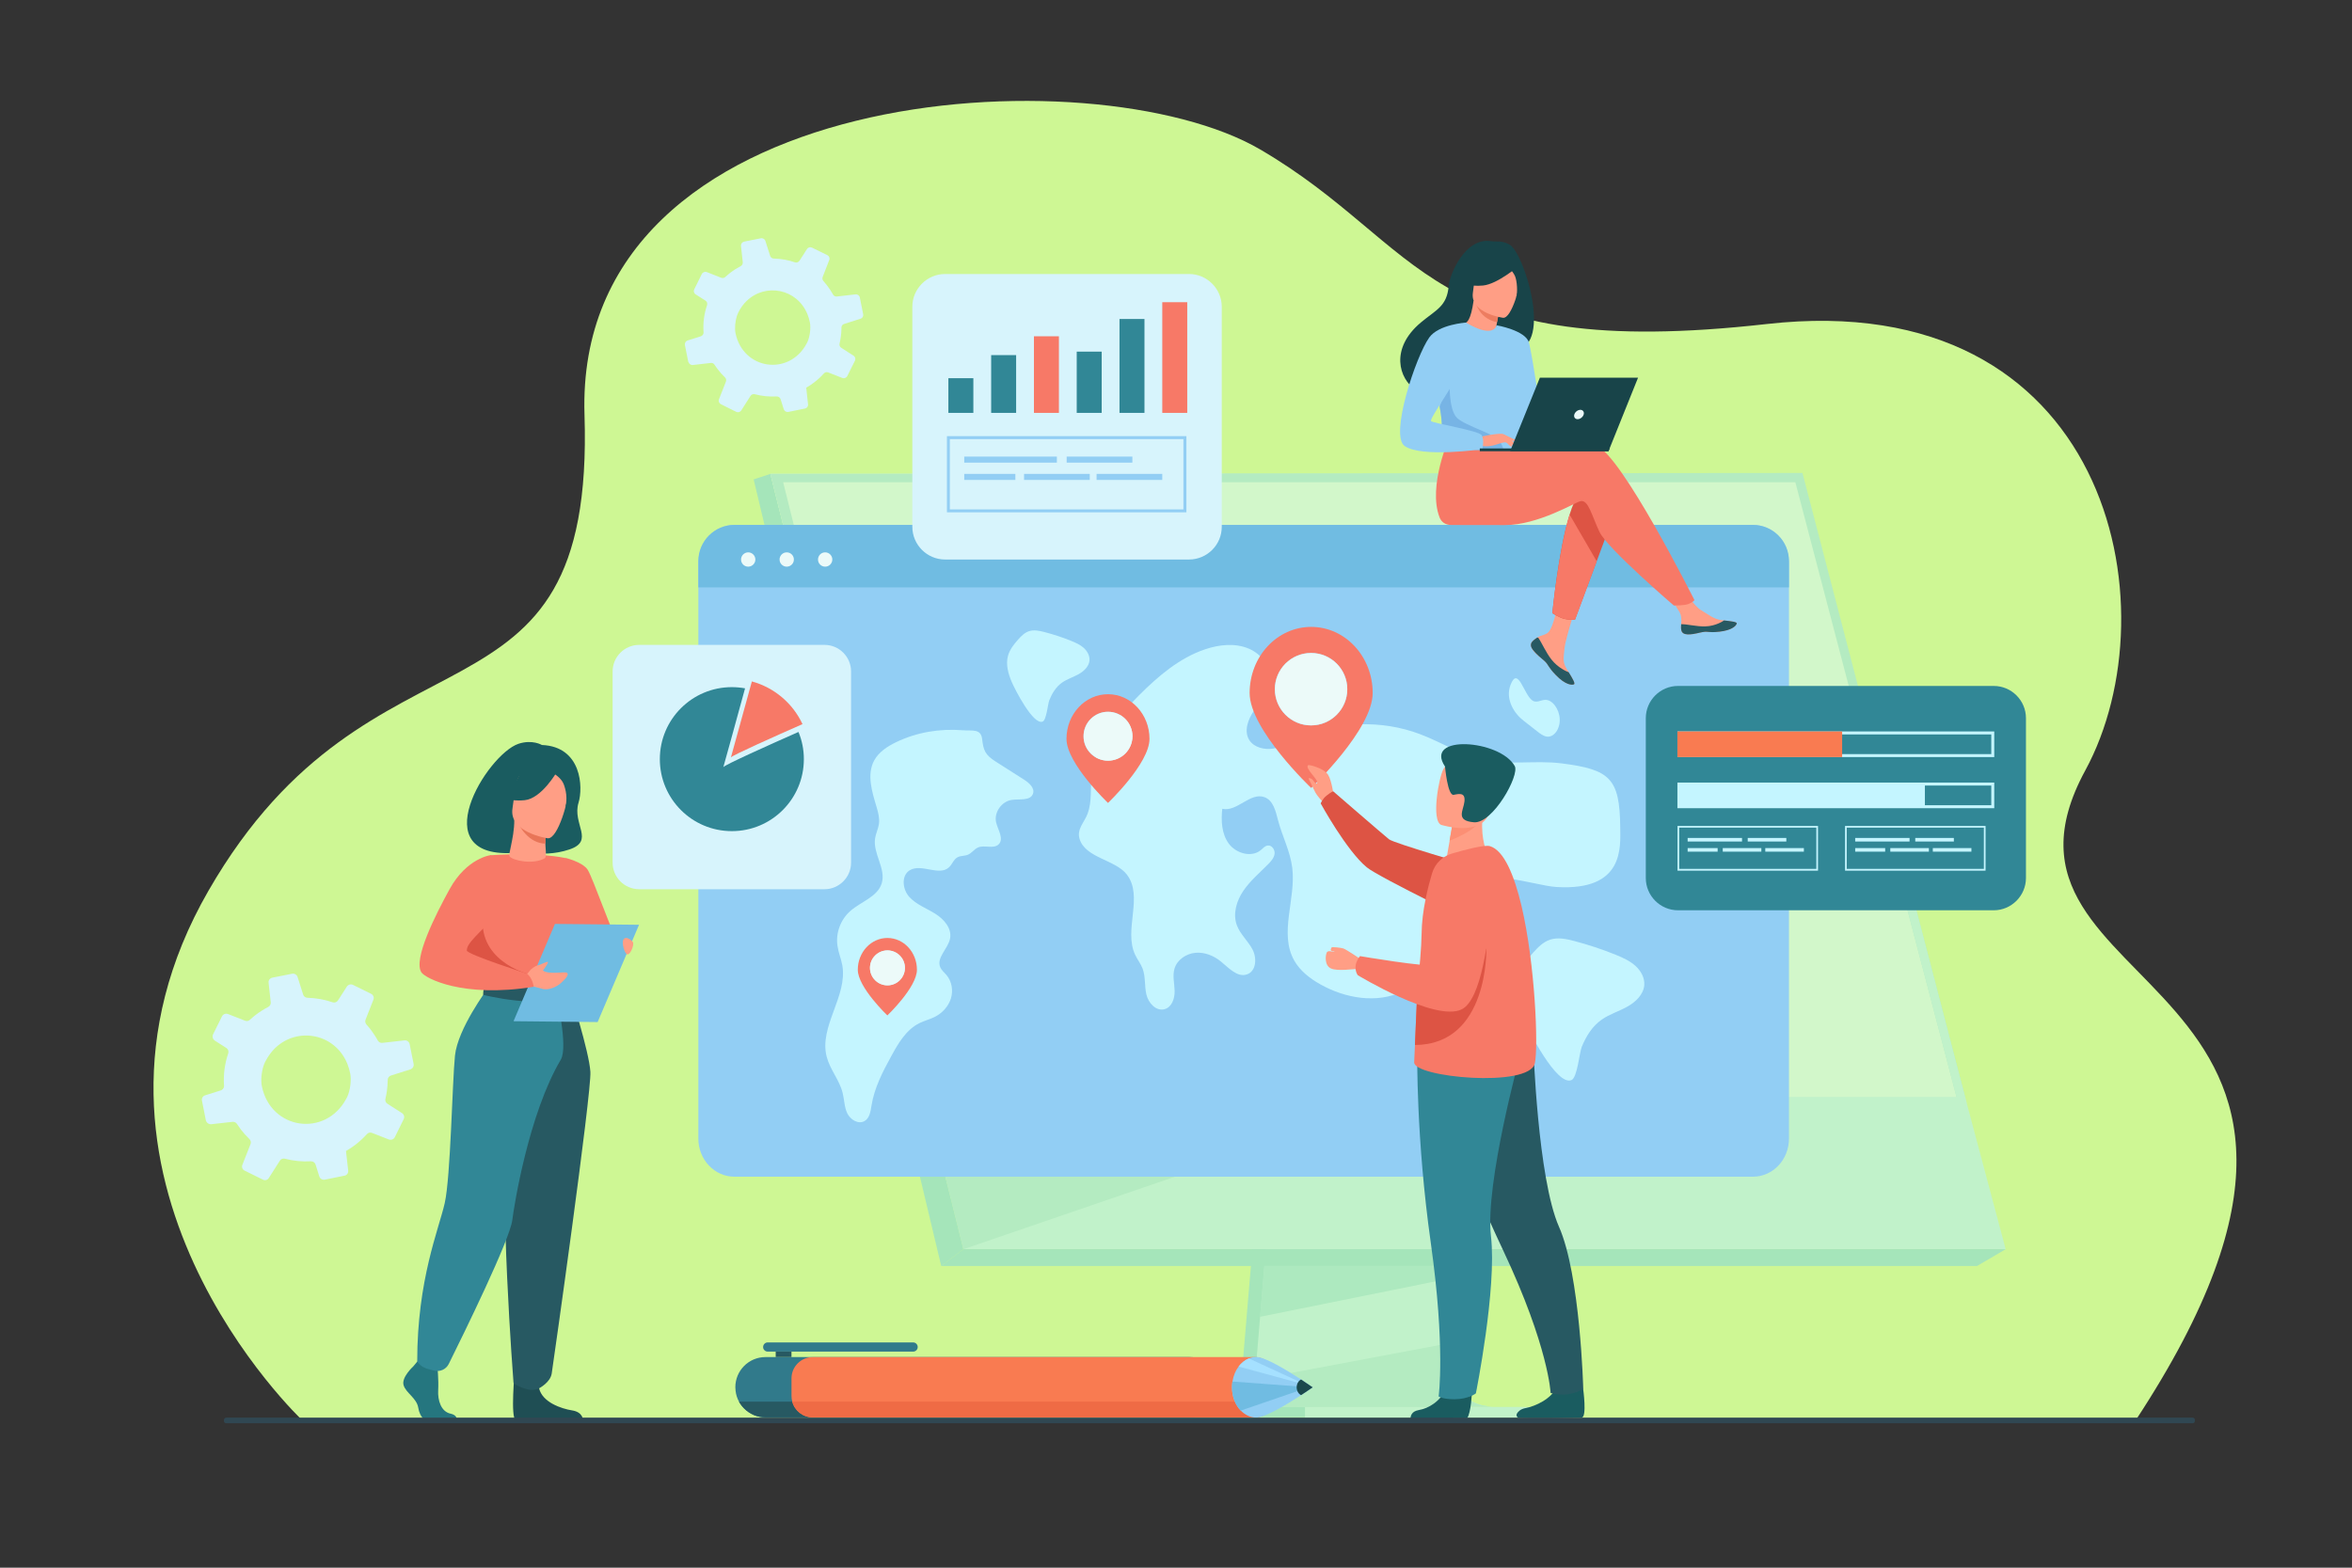 <?xml version="1.0" encoding="utf-8"?>
<!-- Generator: Adobe Illustrator 25.1.0, SVG Export Plug-In . SVG Version: 6.00 Build 0)  -->
<svg version="1.1" xmlns="http://www.w3.org/2000/svg" xmlns:xlink="http://www.w3.org/1999/xlink" x="0px" y="0px"
	 viewBox="0 0 2760 1840" style="enable-background:new 0 0 2760 1840;" xml:space="preserve">
<rect x="0" y="0" width="2760" height="1840" fill="#333333" stroke="none"/>
<style type="text/css">
	.st0{fill:#EBF3FA;}
	.st1{fill:#B0D4FF;}
	.st2{fill:#95C0F4;}
	.st3{fill:#CAE5FF;}
	.st4{fill:#DFEDFB;}
	.st5{fill:#FFFFFF;}
	.st6{fill:#FFA412;}
	.st7{fill:#EEF6FF;}
	.st8{fill:#78ACEA;}
	.st9{fill:#BAE8E3;}
	.st10{fill:#A1D6CE;}
	.st11{fill:#F99746;}
	.st12{fill:#C0D8FB;}
	.st13{fill:#DFEBFD;}
	.st14{fill:#B7D3F3;}
	.st15{fill:#FFB27D;}
	.st16{fill:#233862;}
	.st17{fill:#A9453D;}
	.st18{fill:#ED975D;}
	.st19{fill:#2A4E96;}
	.st20{fill:#5F9AA8;}
	.st21{fill:#1E3D70;}
	.st22{fill:#ED7D2B;}
	.st23{fill:#163560;}
	.st24{fill:#B0D0FF;}
	.st25{fill:#98BAF4;}
	.st26{fill:#E8945B;}
	.st27{fill:#F2CCAA;}
	.st28{fill:#B5453C;}
	.st29{fill:#2B478B;}
	.st30{fill:#EBF3FF;}
	.st31{fill:#213F7A;}
	.st32{fill:#E2915A;}
	.st33{fill:#2E3552;}
	.st34{fill:#B4A3C6;}
	.st35{fill:#ADBCC9;}
	.st36{fill:#BAC6D3;}
	.st37{fill:#D0DAE2;}
	.st38{opacity:0.6;fill:#FFFFFF;}
	.st39{opacity:0.75;fill:#FFFFFF;}
	.st40{opacity:0.85;fill:#FFFFFF;}
	.st41{opacity:0.63;fill:#FFFFFF;}
	.st42{fill-rule:evenodd;clip-rule:evenodd;fill:#FFFFFF;}
	.st43{fill:#282626;}
	.st44{fill:#151823;}
	.st45{fill:#282A35;}
	.st46{fill:#102B8C;}
	.st47{fill:#2A4FC6;}
	.st48{fill:#DBB2A5;}
	.st49{fill:#BA784A;}
	.st50{fill:#A0593A;}
	.st51{fill:#CC9987;}
	.st52{opacity:0.8;fill:#FFFFFF;}
	.st53{opacity:0.8;}
	.st54{opacity:0.84;}
	.st55{opacity:0.55;}
	.st56{opacity:0.54;}
	.st57{opacity:0.64;fill:#FFFFFF;}
	.st58{fill:#C3CED8;}
	.st59{fill:#DDE8F2;}
	.st60{fill:#E64A00;}
	.st61{opacity:0.74;fill:#FF781D;}
	.st62{fill:#DBA697;}
	.st63{fill:#992C75;}
	.st64{fill:#E5BFB5;}
	.st65{fill:url(#SVGID_1_);}
	.st66{fill:#7F1C5C;}
	.st67{fill:url(#SVGID_2_);}
	.st68{fill:#3D0C04;}
	.st69{fill:#59140A;}
	.st70{opacity:0.38;fill:#FFFFFF;}
	.st71{opacity:0.5;}
	.st72{opacity:0.68;fill:#FFFFFF;}
	.st73{opacity:0.37;}
	.st74{opacity:0.94;fill:#FFFFFF;}
	.st75{opacity:0.25;fill:#FFFFFF;}
	.st76{opacity:0.88;}
	.st77{opacity:0.62;}
	.st78{opacity:0.59;fill:#FFFFFF;}
	.st79{fill:#CFD9E2;}
	.st80{fill:#C7D3E0;}
	.st81{fill:#96A6BC;}
	.st82{fill:url(#SVGID_3_);}
	.st83{fill:#66BCF7;}
	.st84{fill:url(#SVGID_4_);}
	.st85{opacity:0.7;fill:url(#SVGID_5_);}
	.st86{fill:#A3CCE2;}
	.st87{fill:#8ACDFF;}
	.st88{fill:#D1203D;}
	.st89{fill:#AA0031;}
	.st90{fill:url(#SVGID_6_);}
	.st91{fill:#DCE1E5;}
	.st92{fill:#D19D90;}
	.st93{fill:#FF781D;}
	.st94{opacity:0.42;fill:#C7D3E0;}
	.st95{fill:url(#SVGID_7_);}
	.st96{fill:#AF664B;}
	.st97{fill:#BF845C;}
	.st98{opacity:0.36;fill:#FFFFFF;}
	.st99{opacity:0.37;fill:#FFFFFF;}
	.st100{fill:url(#SVGID_8_);}
	.st101{fill:#97D3FF;}
	.st102{fill:#468BB7;}
	.st103{fill:#743064;}
	.st104{fill:#303030;}
	.st105{fill:#56585E;}
	.st106{fill:#0A2126;}
	.st107{fill:#004555;}
	.st108{fill:#1E0C00;}
	.st109{fill:#0089A9;}
	.st110{fill:#3C1047;}
	.st111{fill:#FD5E5A;}
	.st112{fill:#FC7575;}
	.st113{fill:#AF9BE2;}
	.st114{fill:#CFC3EE;}
	.st115{fill:#8475AA;}
	.st116{fill:url(#SVGID_9_);}
	.st117{fill:#F8F0A1;}
	.st118{fill:#6B9FC5;}
	.st119{fill:url(#SVGID_10_);}
	.st120{fill:#290096;}
	.st121{fill:#F1ECFF;}
	.st122{fill:#D7CEEE;}
	.st123{fill:#FFE5A0;}
	.st124{fill:#FFFCED;}
	.st125{fill:#ECB2CD;}
	.st126{fill:#002B32;}
	.st127{fill:#746C87;}
	.st128{fill:#2E0A29;}
	.st129{fill:#001542;}
	.st130{fill:#FF4747;}
	.st131{fill:#4D475B;}
	.st132{fill:#998DB6;}
	.st133{fill:#703C6A;}
	.st134{fill:#47003F;}
	.st135{fill:#060032;}
	.st136{fill:#482044;}
	.st137{fill:#FF7B7B;}
	.st138{fill:#4B2847;}
	.st139{fill:#99CEDC;}
	.st140{fill:#95508D;}
	.st141{fill:#CEF2FA;}
	.st142{fill:#5DB9F4;}
	.st143{fill:#00485C;}
	.st144{fill:#333A6A;}
	.st145{fill:#47405C;}
	.st146{fill:#5F557B;}
	.st147{fill:#C3EDF4;}
	.st148{fill:#363A68;}
	.st149{fill:#260E0D;}
	.st150{fill:#2F1954;}
	.st151{fill:#0E0E0E;}
	.st152{fill:#F1A97E;}
	.st153{fill:#121841;}
	.st154{fill:#555DA2;}
	.st155{fill:#777EB5;}
	.st156{fill:#1E3340;}
	.st157{fill:#EEF1F9;}
	.st158{fill:#403003;}
	.st159{fill:#4C3D65;}
	.st160{fill:#554004;}
	.st161{fill:#322844;}
	.st162{fill:#000945;}
	.st163{fill:#F66D75;}
	.st164{fill:#98B0BF;}
	.st165{fill:#2D1175;}
	.st166{fill:#CAEBFF;}
	.st167{fill:#C33EA4;}
	.st168{fill:#7F71A4;}
	.st169{fill:#B2AAC8;}
	.st170{fill:#0A6980;}
	.st171{fill:#084F60;}
	.st172{fill:#D4C5F6;}
	.st173{fill:#313B3D;}
	.st174{fill:url(#SVGID_11_);}
	.st175{fill:#339CB4;}
	.st176{fill:#666E9E;}
	.st177{fill:#371C45;}
	.st178{fill:#170053;}
	.st179{opacity:0.53;fill:#FD5E5A;}
	.st180{fill:#322554;}
	.st181{fill:#1B2B80;}
	.st182{fill:#2F499F;}
	.st183{fill:#023135;}
	.st184{fill:#560D68;}
	.st185{fill:#510B5E;}
	.st186{fill:#CEF794;}
	.st187{fill:#7BD3E0;}
	.st188{fill:#B3EEFF;}
	.st189{opacity:0.7;fill:#7BD3E0;}
	.st190{fill:#99DFED;}
	.st191{fill:#D5F8FF;}
	.st192{fill:#1A5C60;}
	.st193{fill:#F77967;}
	.st194{fill:#25767F;}
	.st195{fill:#1F4E54;}
	.st196{fill:#DD5444;}
	.st197{fill:#275962;}
	.st198{fill:#318796;}
	.st199{fill:#70BCE2;}
	.st200{fill:#FF9E85;}
	.st201{fill:#E87558;}
	.st202{fill:#D7F4FC;}
	.st203{fill:#92CEF4;}
	.st204{fill:#C4F5FF;}
	.st205{fill:#ECFAF9;}
	.st206{fill:#F97B51;}
	.st207{fill:#184449;}
	.st208{fill:#ED7D60;}
	.st209{fill:#77B4E5;}
	.st210{fill:#FC8F74;}
	.st211{fill:#317A8B;}
	.st212{fill:#EF6B45;}
	.st213{fill:#A5E0FF;}
	.st214{fill:#1B484C;}
	.st215{fill:#304752;}
	.st216{fill:#C6E4FF;}
	.st217{fill:#13B789;}
	.st218{opacity:0.6;}
	.st219{fill:#008E5D;}
	.st220{fill:#009B00;}
	.st221{opacity:0.4;fill:#FFFFFF;}
	.st222{fill:#B1EDB7;}
	.st223{fill:#EB4A78;}
	.st224{fill:#68396B;}
	.st225{fill:#F69EA7;}
	.st226{opacity:0.32;fill:#F69EA7;}
	.st227{fill:none;}
	.st228{fill:#3B89C4;}
	.st229{fill:url(#SVGID_12_);}
	.st230{fill:#DB857D;}
	.st231{fill:none;stroke:#FFFFFF;stroke-width:0.741;stroke-miterlimit:10;}
	.st232{fill:url(#SVGID_13_);}
	.st233{fill:url(#SVGID_14_);}
	.st234{fill:url(#SVGID_15_);}
	.st235{fill:url(#SVGID_16_);}
	.st236{fill:url(#SVGID_17_);}
	.st237{fill:url(#SVGID_18_);}
	.st238{fill:url(#SVGID_19_);}
	.st239{fill:url(#SVGID_20_);}
	.st240{fill:url(#SVGID_21_);}
	.st241{fill:url(#SVGID_22_);}
	.st242{fill:url(#SVGID_23_);}
	.st243{fill:url(#SVGID_24_);}
	.st244{fill:url(#SVGID_25_);}
	.st245{fill:url(#SVGID_26_);}
	.st246{opacity:0.49;fill:#E6E6E6;}
</style>
<g id="Слой_1">
</g>
<g id="Layer_3">
</g>
<g id="Layer_2">
</g>
<g id="Layer_4">
	<path class="st186" d="M355.4,1667.7c0,0-304.5-285.9-110.8-622.2c193.7-336.3,453.8-167.2,441.3-558.6
		c-12.6-391.4,598.3-425.1,792.7-311.6c194.4,113.5,193.3,250.2,594.7,205c401.4-45.2,478.1,331.8,373.7,524
		c-148.2,272.6,411.2,227.7,58.7,763.4H355.4z"/>
	<g class="st71">
		<path class="st187" d="M1514.5,931.6l-58,690c0,0-6.1,41.8,25,41.9c51.2,0.1,254.6,0,254.6,0s-38.5-8.7-38-28.3
			c0.5-23.1,67.8-710.1,67.8-710.1L1514.5,931.6z"/>
		<path class="st188" d="M1752.6,1651c-10.1,0-204.4,0.6-254.2,0c-21.7-0.3-25.5-19.3-25.7-31.6c-0.1-5.9,0.7-10.3,0.7-10.3
			l1.5-17.9l3.8-45.7l3.4-40.4l4.4-51.9l3.7-43.8l41.2-490.3l251.4-6.5c0,0-28.3,287.5-48.4,496.8c-2.2,23.3-4.4,45.7-6.3,66.5
			c-0.6,6.7-1.2,13.2-1.8,19.5c-1.9,19.8-3.6,38-5,54c-0.8,8.5-1.5,16.3-2.1,23.5c-2.6,28.2-4.1,46.2-4.1,49.7c0,2,0.2,3.9,0.5,5.6
			C1719.6,1650.3,1748.9,1651,1752.6,1651z"/>
		<polygon class="st188" points="904,556.2 1045.3,1124 1064.7,1201.7 1130.5,1466.2 2353.6,1466.2 2111,556.2 		"/>
		<polygon class="st187" points="904,556.2 884.4,562.7 1104.5,1485.9 1130.5,1466.2 		"/>
		<polygon class="st187" points="1104.5,1485.9 2320,1485.9 2353.6,1466.2 1130.5,1466.2 		"/>
		
			<rect x="1531.3" y="1651.3" transform="matrix(-1 -1.224647e-16 1.224647e-16 -1 3325.871 3315.114)" class="st188" width="263.2" height="12.5"/>
		<polygon class="st189" points="1727.6,1485.9 1726.3,1495.5 1478.7,1545.5 1482.1,1505.1 1483.8,1485.9 		"/>
		<path class="st190" d="M1752.6,1651c-10.1,0-204.4,0.6-254.2,0c-21.7-0.3-25.5-19.3-25.7-31.6l246.3-46.3
			c-2.6,28.2-4.1,46.2-4.1,49.7c0,2,0.2,3.9,0.5,5.6C1719.6,1650.3,1748.9,1651,1752.6,1651z"/>
		<polygon class="st190" points="1667.8,1282 1130.5,1466.2 1064.7,1201.7 		"/>
		<polygon class="st191" points="904,556.2 2111,556.2 2305.3,1287.5 1086.1,1287.5 		"/>
		<polygon class="st190" points="2306,1287.5 2295.9,1287.5 2213.1,971.8 2106.8,566 919,566 1098.9,1287.5 1086.1,1287.7 
			904,556.2 2115.1,555.1 2116.2,559.2 2222.5,967.2 		"/>
		<polygon class="st188" points="2307.8,1294.6 2298.1,1295.9 2213.1,971.8 2222.5,967.2 		"/>
	</g>
	<g>
		<path class="st192" d="M605.7,1000.9c-2-6.1,27.4,7.9,62.5-3.9c30.2-10.1,3-29.9,10.7-54.9c5.5-17.8,3.8-65.8-43-67.7
			c0,0-11.2-6.8-27.5-1.4C571.5,885.3,494.7,1009.7,605.7,1000.9z"/>
		<path class="st193" d="M656.9,1106.1c0,0,4.4,8.8,12.5,18.9c9.7,12.2,60.7-16.7,56.3-18.9c-4.4-2.2-30-76-36.1-85.3
			c-6.1-9.3-26.9-14.1-26.9-14.1L656.9,1106.1z"/>
		<path class="st194" d="M484.9,1603.8c0,0-14.1,12.8-11.3,22c2.7,9.1,15.4,15.2,17.2,26.4s8.6,17.2,14.8,17.2c6.2,0,29.4,0,29.4,0
			s4.5-7.8-6.4-10.2c-11-2.4-15.1-15.5-14.4-27.6c0.7-12.2-1-28.4-1-28.4l-23.3-5.4L484.9,1603.8z"/>
		<path class="st195" d="M604,1609.3c0,0-5.1,54.4,1.1,57.4l79-0.2c0,0,0-9.1-12.7-11.1c-12.7-2-35-9.5-38.8-26
			C628.9,1612.8,604,1609.3,604,1609.3z"/>
		<path class="st193" d="M543.1,1069.4c0,0-1.2,16.6,0,36.5c0.8,13.2,14.1,30.9,16,35.3c4.8,11,10.1,12.8,10.1,12.8l41.5,10.2
			l14.6,3.6l46-13.7c0,0,21-58.5,12.5-91.4c-8.4-32.9-21.3-55.8-21.3-55.8s-31.3-7-86.4-3.1L543.1,1069.4z"/>
		<path class="st196" d="M539.2,1106.4c0.8,13.2,18.1,30.4,20,34.8c4.8,11,10.1,12.8,10.1,12.8l41.5,10.2l7.5-21.5
			c0,0-60.6-15.9-50.9-72.1L539.2,1106.4z"/>
		<path class="st197" d="M668.5,1162.9c0,0,22.8,70.9,24.3,95.1c1.5,24.2-43.6,343.1-45.4,354.2c-1.7,10.5-14.7,17.2-14.7,17.2
			s-6,3.5-14.5,1.1c-11.9-3.4-15.6-7.4-15.6-7.4s-17.7-227.5-6.8-308.7c11-81.3,11.1-151.5,11.1-151.5H668.5z"/>
		<path class="st198" d="M571.9,1160.8c0,0-34.8,46.6-38,78.2c-3.2,31.5-5.1,142.3-12,173c-6.9,30.7-32.3,89.9-32.3,185.8
			c0,0,2.6,5.5,10.8,8.4c2.6,0.9,6.1,1.8,9.5,2.6c6.7,1.5,13.6-1.7,16.7-7.9c17.1-34.5,71.8-145.9,74.6-169
			c2-16.4,19.2-124.6,56.9-188.2c9-15.3-5.5-75.9-5.5-75.9L571.9,1160.8z"/>
		<path class="st197" d="M672.1,1151.9c0,0-9.1,7.2-27.3,7.6c-21.7,0.4-75.5-5.5-75.5-5.5s-2.4,6.7-2.3,13.7
			c0,0,65.7,16.6,103.8,2.4C670.8,1170.1,675.7,1160.9,672.1,1151.9z"/>
		<g>
			<path class="st5" d="M640.1,1167c0-6.2,4.4-11.2,9.9-11.2c5.5,0,9.9,5,9.9,11.2c0,6.2-4.4,11.2-9.9,11.2
				C644.6,1178.2,640.1,1173.2,640.1,1167z M643.4,1167c0,4.4,3,7.9,6.6,7.9c3.7,0,6.6-3.6,6.6-7.9c0-4.4-3-7.9-6.6-7.9
				C646.4,1159.1,643.4,1162.7,643.4,1167z"/>
		</g>
		<polygon class="st199" points="602.6,1198.6 701.3,1199.6 749.9,1085.4 651.2,1084.4 		"/>
		<path class="st200" d="M615.5,1147l7.2-8.9c0,0,4.9-4.4,8.5-5.1c3.6-0.7,11.1-5.1,11.8-3.9c0.7,1.2-5.8,9.9-5.8,9.9l-0.3,0
			c7.5,5.6,26.3,0.7,28.6,2.9c2.8,2.8-3.9,8.8-7.5,12.1c-3.6,3.4-13.9,9-21.9,6.5c-5.9-1.8-15.1-3.7-15.1-3.7L615.5,1147z"/>
		<path class="st200" d="M742.5,1105.5c0,0-6.2-7.1-10.2-3.7c-3.9,3.4,1,20,4.8,18.3C740.9,1118.4,744.6,1107.5,742.5,1105.5z"/>
		<path class="st193" d="M576.2,1003.6c0,0-28.3,3.1-48.6,40c-16,29.1-43.3,82.6-33,97.8c4.5,6.6,48,30.3,131.7,16.8
			c0,0-1.3-10.6-8.1-15.5c0,0-70.5-22.6-70.4-27.1c0.2-8.5,9.5-15.9,48.9-55.3C607.5,1049.6,576.2,1003.6,576.2,1003.6z"/>
		<path class="st200" d="M598,1005.1c-1-1.3,0.3-5.5,1.8-13.2c1.4-7,3.8-17.8,3.7-30l2.1,0.3l35,5.9c0,0-0.8,9.4-0.8,18.2
			c0,0.1,0,0.1,0,0.2c0,7.7,2.1,19.2-0.5,20.8C626.1,1015.1,601.7,1010.2,598,1005.1z"/>
		<path class="st201" d="M640.7,968.2c0,0-0.7,13.2-0.7,22c-19.6-0.5-30.1-19.5-34.3-27.9L640.7,968.2z"/>
		<path class="st200" d="M642.8,983.9c0,0-45.9-6.5-41.4-35.1c4.5-28.5,1.6-48.6,31.1-45.6c29.5,3,33.5,14.8,34.3,24.7
			C667.6,937.7,654.9,984.9,642.8,983.9z"/>
		<path class="st192" d="M653.5,905.8c0,0-17.9,31.5-37.9,33.4c-20,1.9-27.6-4.6-27.6-4.6s16.6-9.4,23-29.4
			C611,905.2,646.6,888.4,653.5,905.8z"/>
		<path class="st192" d="M650,908c0,0,8.7,5,11.5,12.4c2.7,7.2,4.5,16.5,2,27.2c0,0,13.1-21.2,4.5-35.8C658.9,896.3,650,908,650,908
			z"/>
	</g>
	<path class="st202" d="M248,1319.5l24.9-2.8c2.1-0.2,4.1,0.8,5.2,2.5c1.4,2.2,3,4.4,4.6,6.6c3.1,4,6.4,7.7,9.9,11
		c1.6,1.6,2.2,3.9,1.4,6l-9.6,24.4c-1,2.6,0.1,5.6,2.7,6.8l21.5,10.6c2.4,1.2,5.4,0.4,6.8-1.9l13-20.4c1.2-2,3.7-2.9,6-2.3
		c9.9,2.6,20.2,3.6,30.4,3c2.5-0.1,4.8,1.5,5.5,3.8l4.4,14c0.9,2.7,3.6,4.3,6.3,3.8l23.3-4.7c0.5-0.1,0.9-0.2,1.3-0.4
		c2-1,3.3-3.2,3-5.5l-2.1-18.6l-0.5-4.5c3.9-2.2,7.7-4.7,11.3-7.5c4.9-3.8,9.3-7.9,13.3-12.3c1.5-1.7,3.9-2.3,6-1.4l19.7,7.7
		c2.7,1,5.7-0.1,7-2.7l8.1-16.4l2.3-4.7c1.3-2.6,0.4-5.7-2-7.2l-17-10.9c-2-1.2-3-3.6-2.4-5.8c1.6-6.7,2.5-13.6,2.6-20.4
		c0.1-0.6,0.1-1.1,0.1-1.7c0-0.2,0-0.4,0-0.6c0.2-2.2,1.7-4,3.9-4.7l22.8-7.2c0.3-0.1,0.5-0.2,0.7-0.3c2.2-1.1,3.5-3.6,3-6
		l-4.7-23.3c-0.6-2.8-3.2-4.7-6-4.4l-26,2.9c-2.2,0.3-4.3-0.9-5.4-2.8c-2.3-4.3-5.1-8.4-8.1-12.5c-1.6-2.1-3.3-4.2-5.1-6.1
		c-1.4-1.6-1.9-3.9-1.1-5.8l9.2-23.5c1-2.6-0.1-5.5-2.6-6.8l-21.3-10.5c-2.6-1.3-5.7-0.4-7.3,2l-10.3,16.1c-1.4,2.2-4,3.1-6.4,2.3
		c-9.5-3.3-19.4-5-29.4-5.3c-2.4,0-4.5-1.6-5.2-3.9l-6.5-20.5c-0.9-2.8-3.7-4.4-6.5-3.8l-23.2,4.6c-2.8,0.6-4.7,3.2-4.3,6l0.1,1.1
		l2.4,21.7c0.3,2.3-0.9,4.5-3,5.6l0,0c-5,2.6-9.8,5.6-14.4,9.1c-2.5,1.9-4.8,3.9-7,5.9c-1.5,1.5-3.8,1.9-5.7,1.1l-20-7.8
		c-2.7-1.1-5.8,0.1-7.1,2.7l-10.5,21.2c-0.3,0.6-0.5,1.2-0.5,1.9c-0.2,2,0.7,4.1,2.5,5.3l13.6,8.7c1.7,1.1,2.6,3,2.5,4.9
		c0,0.5-0.1,1-0.3,1.5c-4.1,12.2-5.8,25-4.9,37.8c0.2,2.2-1,4.2-2.9,5.2c-0.3,0.1-0.6,0.3-0.9,0.4l-18.4,5.8
		c-2.7,0.8-4.3,3.6-3.7,6.3l0.1,0.5l4.5,22.7C242.5,1317.9,245.1,1319.8,248,1319.5z M407.6,1248.6c1.4,3.6,2.6,7.4,3.4,11.5
		c1.5,7.8-0.1,20.2-3.6,27.4c-0.4,0.8-0.8,1.5-1.2,2.3c-24.4,45.3-88.4,36.3-98.9-14.8c-1.4-6.7-0.5-16.4,1.9-23.9
		c0.6-1.7,1.2-3.3,1.9-4.7c3.3-6.5,7.3-12,11.9-16.4C349.3,1204.8,393.2,1213,407.6,1248.6z"/>
	<path class="st202" d="M813.1,428.4l21-2.4c1.8-0.2,3.5,0.6,4.4,2.1c1.2,1.9,2.5,3.7,3.9,5.5c2.6,3.4,5.3,6.5,8.3,9.3
		c1.4,1.3,1.8,3.3,1.1,5.1l-8.1,20.6c-0.9,2.2,0.1,4.7,2.2,5.8l18.1,9c2.1,1,4.5,0.3,5.8-1.6l10.9-17.1c1-1.7,3.1-2.5,5-2
		c8.3,2.2,17,3.1,25.6,2.6c2.1-0.1,4,1.2,4.7,3.2l3.7,11.8c0.7,2.2,3,3.6,5.3,3.2l19.6-4c0.4-0.1,0.8-0.2,1.1-0.4
		c1.7-0.8,2.8-2.7,2.5-4.6l-1.7-15.7l-0.4-3.8c3.3-1.8,6.5-4,9.5-6.3c4.1-3.2,7.9-6.6,11.2-10.4c1.3-1.4,3.3-1.9,5-1.2l16.6,6.5
		c2.3,0.9,4.8-0.1,5.9-2.3l6.9-13.8l2-4c1.1-2.2,0.4-4.8-1.7-6.1l-14.3-9.2c-1.7-1-2.5-3-2-4.9c1.3-5.6,2.1-11.4,2.2-17.2
		c0-0.5,0-1,0-1.5c0-0.2,0-0.3,0-0.5c0.2-1.9,1.5-3.4,3.2-3.9l19.2-6.1c0.2-0.1,0.4-0.2,0.6-0.2c1.9-0.9,2.9-3,2.5-5.1l-3.9-19.6
		c-0.5-2.4-2.7-4-5.1-3.7l-21.9,2.5c-1.9,0.2-3.6-0.7-4.5-2.4c-2-3.6-4.3-7.1-6.9-10.5c-1.4-1.8-2.8-3.5-4.3-5.2
		c-1.2-1.3-1.6-3.2-0.9-4.9l7.7-19.8c0.9-2.2-0.1-4.7-2.2-5.7l-17.9-8.8c-2.2-1.1-4.8-0.4-6.1,1.7l-8.7,13.6
		c-1.2,1.8-3.4,2.6-5.4,1.9c-8-2.8-16.3-4.2-24.7-4.4c-2,0-3.8-1.3-4.4-3.3l-5.5-17.3c-0.7-2.3-3.1-3.7-5.5-3.2l-19.5,3.9
		c-2.3,0.5-3.9,2.7-3.7,5l0.1,0.9l2,18.2c0.2,2-0.8,3.8-2.5,4.7l0,0c-4.2,2.2-8.2,4.7-12.1,7.7c-2.1,1.6-4,3.3-5.9,5
		c-1.3,1.2-3.2,1.6-4.8,0.9l-16.8-6.6c-2.3-0.9-4.9,0.1-6,2.3l-8.8,17.8c-0.2,0.5-0.4,1.1-0.5,1.6c-0.2,1.7,0.6,3.5,2.1,4.4
		l11.5,7.3c1.4,0.9,2.2,2.5,2.1,4.1c0,0.4-0.1,0.9-0.2,1.3c-3.5,10.2-4.9,21-4.1,31.8c0.2,1.8-0.9,3.5-2.5,4.4
		c-0.2,0.1-0.5,0.2-0.7,0.3l-15.5,4.9c-2.2,0.7-3.6,3-3.2,5.3l0.1,0.5l3.8,19.1C808.5,427.1,810.7,428.7,813.1,428.4z M947.5,368.8
		c1.2,3,2.2,6.2,2.9,9.7c1.3,6.6-0.1,17-3,23.1c-0.3,0.6-0.6,1.3-1,1.9c-20.5,38.1-74.4,30.6-83.3-12.5c-1.1-5.6-0.4-13.8,1.6-20.1
		c0.5-1.4,1-2.8,1.6-4c2.7-5.5,6.1-10.1,10-13.8C898.4,331.9,935.3,338.8,947.5,368.8z"/>
	<g>
		<path class="st203" d="M2099.3,660.8v675.6c0,24.7-18.9,44.7-42.3,44.7H861.8c-23.3,0-42.3-20-42.3-44.7V660.8
			c0-24.7,18.9-44.7,42.3-44.7H2057C2080.4,616.1,2099.3,636.1,2099.3,660.8z"/>
		<path class="st199" d="M2099.3,658.4v31H819.5v-31c0-23.3,18.9-42.3,42.3-42.3H2057C2080.4,616.1,2099.3,635,2099.3,658.4z"/>
		<g>
			<path class="st204" d="M1322.2,1026.3c20,25.6-3.9,65,9.8,94.2c2.6,5.6,6.6,10.6,8.8,16.3c3.6,9.6,2.1,20.2,4.4,30.2
				c2.2,10,11.3,20.2,21.3,17.5c8.7-2.3,12.1-12.7,11.9-21.5c-0.2-8.8-2.7-17.9-0.1-26.3c3.1-10.3,13.7-17.4,24.5-18.4
				c10.9-1,21.7,3.5,30.1,10.4c9.2,7.5,19.2,18.9,30.5,14.9c10.8-3.8,11.7-19.1,6.4-29.2s-14.5-17.9-18.4-28.5
				c-4.9-13.3-0.4-28.5,7.6-40.3c8-11.8,19.1-21.1,29.2-31.3c3.4-3.5,6.9-7.4,7.5-12.2c0.6-4.8-3.3-10.4-8.1-9.7
				c-3.3,0.4-5.6,3.3-8.1,5.4c-11,9.1-29.2,3.8-37.6-7.7c-8.4-11.5-9.1-26.8-7.6-40.8c17.2,4,32.8-19.7,49.4-13.7
				c10.4,3.7,13.3,16.5,16,27c4.9,18.8,14.3,36.4,16.7,55.7c4.7,36.7-15.9,76.9,2.4,109.2c6.9,12.1,18.4,21,30.7,27.9
				c29.2,16.4,66.3,22.8,96.5,8.2c34.8-16.8,67.8-56.3,68-58.7c3.4-29.5-1-47.4,4.3-56.5c20-34.4,79.7-9,108.4-7.3
				c79.4,4.7,74.8-46.5,74.6-70.2c-0.6-57.3-11.8-67.8-69.5-75c-30.3-3.7-61.4,2.4-91.2-4.1c-26.1-5.7-49-20.6-73.9-30
				c-45.8-17.4-98.8-15.4-143.1,5.3c-9.6,4.5-19,9.8-29.4,11.5c-10.4,1.7-22.6-1.2-28.2-10c-6.6-10.5-1.5-24.4,5.6-34.6
				c7.1-10.2,16.5-19.7,18.8-31.8c3.3-16.9-8.9-34.1-25-40.9c-16.1-6.8-34.7-4.8-51.3,0.8c-30.2,10.2-55.1,31.6-77.5,54
				c-26.5,26.6-52,57.8-55.7,94.9c-1.5,14.6,0.6,29.7-4.5,43.7c-3.8,10.5-13.2,18.4-9.5,30.1
				C1273.8,1007.1,1308.8,1009,1322.2,1026.3z"/>
			<path class="st204" d="M1787.8,845.8c5.2,4.1,10.5,8.2,15.7,12.3c3.6,2.8,7.3,5.7,11.3,6.4c8.3,1.5,16-8.5,15.5-20.4
				c-0.4-11.9-8.8-23.1-17.1-22.7c-5.1,0.2-10.3,4.1-15.1,0.7c-10-7-16.8-41.2-25.6-18.1C1766.1,821,1777.2,837.8,1787.8,845.8z"/>
			<path class="st204" d="M1168.6,894c11,7,22,14,33,21c6.1,3.9,13.1,10.1,10.5,16.8c-3.2,8.3-15.5,5.8-24.5,7
				c-12.3,1.6-21.6,15-18.6,26.8c2.2,8.8,9.4,19.1,2.8,25.5c-6,5.7-16.5,0.3-24.1,3.6c-4.5,1.9-7.4,6.6-11.9,8.5
				c-3.9,1.6-8.5,1-12.2,3c-4.6,2.5-6.2,8.3-10,11.8c-11.6,10.7-32.4-4.8-46,3.4c-10.3,6.3-8.6,22.5-0.5,31.4
				c8.1,8.9,20.1,13.2,30.3,19.6c10.3,6.4,19.7,17.2,17.5,29c-2.3,12.2-16.5,22.7-11.5,34c1.6,3.5,4.7,6,7.2,8.9
				c6.4,7.5,8.2,18.4,5.2,27.8c-3,9.4-10.3,17.2-19.2,21.6c-5.7,2.8-11.9,4.3-17.6,7.1c-15.4,7.6-24.7,23.3-32.8,38.2
				c-10.2,18.5-20.2,37.7-23.5,58.5c-1.1,6.9-2.2,15-8.4,18.4c-7.3,4-16.6-1.9-20.1-9.3c-3.5-7.4-3.4-16-5.4-23.9
				c-3.7-15-14.8-27.3-18.7-42.3c-9.3-35.7,24.8-71.2,18.3-107.5c-1.4-7.6-4.5-14.8-5.6-22.4c-2.4-15.1,3.5-31.2,15.1-41.3
				c12.5-11,31.7-16.5,36.7-32.2c5.5-17.3-10.5-35.1-7.7-53.1c0.9-5.7,3.7-11.1,4.5-16.8c0.9-6.6-0.8-13.3-2.7-19.7
				c-5.4-18-11.8-38.2-2.9-54.8c5.4-10,15.6-16.6,26-21.6c24.1-11.6,51.1-16,77.7-13.9c11.2,0.9,21.5-2.2,23,10.2
				C1154,880.7,1156,886,1168.6,894z"/>
			<path class="st204" d="M1246.4,801.1c5.9-4.1,13-6.3,19.3-9.8c6.3-3.5,12.2-9.1,12.8-16.2c0.4-5.5-2.6-10.9-6.8-14.7
				c-4.2-3.7-9.4-6.1-14.7-8.2c-10.3-4.2-20.8-7.6-31.5-10.4c-5.9-1.5-12.3-2.9-18.1-0.9c-5.2,1.7-9.1,5.8-12.7,9.8
				c-5,5.6-9.8,11.7-11.8,18.8c-2.9,10.3,0.2,21.2,4.4,31.1c3.5,8.1,25.2,51.1,36.3,46.3c4.4-1.9,6-20.5,7.7-25
				C1234.6,813.8,1239.1,806.2,1246.4,801.1z"/>
			<path class="st204" d="M1879.6,1196.7c9.2-6.4,20.2-9.7,30-15.2c9.8-5.4,19-14.2,19.9-25.2c0.7-8.6-4-17-10.5-22.8
				c-6.5-5.8-14.7-9.5-22.8-12.8c-16-6.5-32.4-11.9-49.1-16.3c-9.2-2.4-19.1-4.5-28.2-1.5c-8,2.7-14.2,9-19.8,15.2
				c-7.8,8.7-15.2,18.1-18.4,29.3c-4.6,16,0.3,33.1,6.9,48.3c5.4,12.6,39.2,79.5,56.5,72c6.8-2.9,9.3-31.9,12-38.9
				C1861.2,1216.4,1868.2,1204.7,1879.6,1196.7z"/>
		</g>
		<g>
			<path class="st205" d="M869.6,656.7c0-4.6,3.8-8.4,8.4-8.4c4.6,0,8.4,3.8,8.4,8.4c0,4.6-3.8,8.4-8.4,8.4
				C873.4,665.1,869.6,661.4,869.6,656.7z"/>
			<circle class="st205" cx="923.2" cy="656.7" r="8.4"/>
			<circle class="st205" cx="968.3" cy="656.7" r="8.4"/>
		</g>
		<g>
			<g>
				<path class="st193" d="M1251.5,867.2c0,28.9,48.7,75.2,48.7,75.2s48.7-46.3,48.7-75.2s-21.8-52.4-48.7-52.4
					C1273.3,814.8,1251.5,838.2,1251.5,867.2z M1271.5,864.1c0-15.8,12.9-28.7,28.7-28.7c15.9,0,28.7,12.9,28.7,28.7
					c0,15.9-12.8,28.7-28.7,28.7C1284.4,892.8,1271.5,880,1271.5,864.1z"/>
			</g>
			<path class="st205" d="M1271.5,864.1c0-15.9,12.9-28.7,28.7-28.7s28.7,12.9,28.7,28.7c0,15.9-12.9,28.7-28.7,28.7
				S1271.5,880,1271.5,864.1z"/>
		</g>
		<g>
			<g>
				<path class="st193" d="M1006.6,1138.2c0,20.6,34.7,53.6,34.7,53.6s34.7-33,34.7-53.6c0-20.6-15.5-37.3-34.7-37.3
					C1022.2,1100.9,1006.6,1117.6,1006.6,1138.2z M1020.9,1136c0-11.3,9.2-20.5,20.5-20.5c11.3,0,20.5,9.2,20.5,20.5
					c0,11.3-9.1,20.5-20.5,20.5C1030.1,1156.5,1020.9,1147.3,1020.9,1136z"/>
			</g>
			<path class="st205" d="M1020.9,1136c0-11.3,9.2-20.5,20.5-20.5c11.3,0,20.5,9.2,20.5,20.5c0,11.3-9.2,20.5-20.5,20.5
				C1030.1,1156.5,1020.9,1147.3,1020.9,1136z"/>
		</g>
	</g>
	<g>
		<path class="st202" d="M967.5,1043.7H750.1c-17.2,0-31.2-14-31.2-31.2V788.1c0-17.2,14-31.2,31.2-31.2h217.4
			c17.2,0,31.2,14,31.2,31.2v224.4C998.7,1029.7,984.6,1043.7,967.5,1043.7z"/>
		<g>
			<path class="st198" d="M943.3,891c0,46.7-37.8,84.5-84.5,84.5c-46.7,0-84.5-37.8-84.5-84.5c0-46.7,37.8-84.5,84.5-84.5
				c5.3,0,10.5,0.5,15.5,1.4c-10.5,38.4-24.5,89.3-25.5,92.5c1.7-2.7,53.1-25.8,88.2-41.3C941.1,869,943.3,879.7,943.3,891z"/>
			<path class="st193" d="M941.7,849.9c-31,13.7-82.3,36.5-84,39.1c0.9-3,15.1-54.6,24.6-89.2C908.7,807,930.4,825.6,941.7,849.9z"
				/>
		</g>
	</g>
	<g>
		<path class="st202" d="M1395.3,656.7H1109c-21.1,0-38.4-17.3-38.4-38.4V360c0-21.1,17.3-38.4,38.4-38.4h286.3
			c21.1,0,38.4,17.3,38.4,38.4v258.2C1433.8,639.4,1416.5,656.7,1395.3,656.7z"/>
		<g>
			<g>
				<path class="st203" d="M1392.2,601.3h-281v-89.4h281V601.3z M1114.6,597.9h274.1v-82.5h-274.1V597.9z"/>
			</g>
			<g>
				<rect x="1131.5" y="535.9" class="st203" width="108.7" height="7.1"/>
				<rect x="1251.7" y="535.9" class="st203" width="77.1" height="7.1"/>
				<rect x="1131.5" y="556.2" class="st203" width="60" height="7.1"/>
				<rect x="1201.7" y="556.2" class="st203" width="77.1" height="7.1"/>
				<rect x="1286.8" y="556.2" class="st203" width="77.1" height="7.1"/>
			</g>
		</g>
		<g>
			<rect x="1112.9" y="443.9" class="st198" width="29.3" height="40.7"/>
			<rect x="1163.1" y="416.8" class="st198" width="29.3" height="67.8"/>
			<rect x="1213.3" y="394.7" class="st193" width="29.3" height="89.9"/>
			<rect x="1263.5" y="412.7" class="st198" width="29.3" height="71.9"/>
			<rect x="1313.7" y="374.4" class="st198" width="29.3" height="110.2"/>
			<rect x="1363.9" y="354.7" class="st193" width="29.3" height="129.9"/>
		</g>
	</g>
	<g>
		<path class="st198" d="M2339.6,1068.4h-370.5c-20.8,0-37.8-17-37.8-37.8V842.9c0-20.8,17-37.8,37.8-37.8h370.5
			c20.8,0,37.8,17,37.8,37.8v187.8C2377.3,1051.4,2360.3,1068.4,2339.6,1068.4z"/>
		<g>
			<g>
				<path class="st204" d="M2133.4,1021.9h-164.9v-52.5h164.9V1021.9z M1970.5,1019.8h160.9v-48.4h-160.9V1019.8z"/>
			</g>
			<g>
				<rect x="1980.4" y="983.5" class="st204" width="63.8" height="4.2"/>
				<rect x="2050.9" y="983.5" class="st204" width="45.3" height="4.2"/>
				<rect x="1980.4" y="995.4" class="st204" width="35.2" height="4.2"/>
				<rect x="2021.6" y="995.4" class="st204" width="45.3" height="4.2"/>
				<rect x="2071.5" y="995.4" class="st204" width="45.3" height="4.2"/>
			</g>
		</g>
		<g>
			<g>
				<path class="st204" d="M2330,1021.9h-164.9v-52.5H2330V1021.9z M2167.1,1019.8H2328v-48.4h-160.9V1019.8z"/>
			</g>
			<g>
				<rect x="2177" y="983.5" class="st204" width="63.8" height="4.2"/>
				<rect x="2247.5" y="983.5" class="st204" width="45.3" height="4.2"/>
				<rect x="2177" y="995.4" class="st204" width="35.2" height="4.2"/>
				<rect x="2218.2" y="995.4" class="st204" width="45.3" height="4.2"/>
				<rect x="2268.1" y="995.4" class="st204" width="45.3" height="4.2"/>
			</g>
		</g>
		<g>
			<g>
				<g>
					<path class="st204" d="M2340.2,948.6h-371.8v-30.1h371.8V948.6z M1972,945.1h364.7V922H1972V945.1z"/>
				</g>
				<rect x="1970.2" y="920.2" class="st204" width="288.6" height="26.6"/>
			</g>
		</g>
		<g>
			<g>
				<g>
					<path class="st204" d="M2340.2,888.6h-371.8v-30.1h371.8V888.6z M1972,885.1h364.7V862H1972V885.1z"/>
				</g>
				<rect x="1968.4" y="858.5" class="st206" width="193.3" height="30.1"/>
			</g>
		</g>
	</g>
	<g>
		<g>
			<path class="st200" d="M1798,753.1c-1.7,1.9-1.9,4.1-1.1,6.4c0,0,0,0,0,0c1.5,4.3,6.6,9,12.6,13.8c0.8,0.6,1.4,1.2,2,1.7
				c0.2,0.1,0.3,0.3,0.5,0.4c0.1,0.1,0.2,0.2,0.3,0.3c5.5,5.1,3.4,6.3,13.4,16.6c11.3,11.8,19.1,12,21.3,10.9
				c1.9-0.9-1.9-7.2-6.2-14.2c-0.2-0.3-0.4-0.7-0.6-1c-0.6-0.9-1.1-1.9-1.7-2.8c-5-8.5-3.7-12.4-2.5-25c1-10.2,15.9-57.1,15.9-57.1
				l-21.7-3.7c0,0-6.5,37.3-13.7,43.1c-3.8,3.1-8.2,3.1-11.9,5.4c-0.3,0.2-0.5,0.3-0.8,0.5C1801.8,749.8,1799.6,751.2,1798,753.1z"
				/>
			<path class="st197" d="M1798,753.1c-1.7,1.9-1.9,4.1-1.1,6.4c0,0,0,0,0,0c1.9,4.3,6.9,9,12.6,13.8c0.7,0.6,1.4,1.2,2,1.7
				c0.2,0.1,0.3,0.3,0.5,0.4c0.1,0.1,0.2,0.2,0.3,0.3c5.5,5.1,3.4,6.3,13.4,16.6c11.3,11.8,19.1,12,21.3,10.9
				c1.9-0.9-1.9-7.2-6.2-14.2c-2.2-0.8-12.4-5-20.2-14.9c-6.6-8.4-11-19.1-15.5-25.6c-0.5-0.1-0.8-0.1-1.3-0.2
				C1801.8,749.8,1799.6,751.2,1798,753.1z"/>
			<path class="st200" d="M1972.9,739.6c1.3,6.7,10.9,5.6,21.6,3c10.7-2.6,8.1,0.5,23.3-1.2c15.2-1.7,19.8-7.3,20.2-9.6
				c0.4-2-7.1-2.7-15.1-3.6c-1-0.1-2-0.2-3-0.4c-9.1-1.1-15.7-7-24-11.8c-7.8-4.6-19.5-23.1-19.5-23.1l-20.8,1.6
				c0,0,10.9,16.6,15.2,23.8c2.5,4.2,2.4,9.9,2,14.2C1972.6,734.8,1972.4,737.2,1972.9,739.6z"/>
			<path class="st197" d="M1994.5,742.6c10.7-2.6,8.1,0.5,23.3-1.2c15.2-1.7,19.8-7.3,20.2-9.6c0.4-2-7.1-2.7-15.1-3.6l-0.1,0.2
				c0,0-9.1,6.5-21.7,6.8c-10.3,0.3-21.2-2.7-28.3-2.6c-0.2,2.4-0.3,4.8,0.2,7.1C1974.3,746.3,1983.8,745.2,1994.5,742.6z"/>
			<path class="st196" d="M1893.1,606.5l-19.5,52.4l-25.4,68.4c0,0-6.9,0.7-13.5-1.2c-6.1-1.8-13.1-6.4-13.1-6.4
				s7.1-73.4,20.2-115.6c3.4-10.8,7.2-19.6,11.3-24.5C1873.7,555.5,1893.1,606.5,1893.1,606.5z"/>
			<path class="st193" d="M1873.3,523.3c-11.1-3.6-40-0.1-71.3,5.6c-8.7,1.6-17.4-2.4-22-9.9l0,0l-78.9-6.2c0,0-26,57.7-11.8,94.5
				c2.1,5.4,6.7,8.8,13.8,8.9c0,0,0,0,0,0c0,0,47.7,0.1,62.9,0.1c39.2,0,83-27,88.7-28.1c9.3-1.9,13,16.7,22.3,36.2
				c9.3,19.5,87.2,86.3,87.2,86.3s12,0.1,16.9-1.7c5.3-2,7.3-4.6,7.3-4.6S1902.1,532.6,1873.3,523.3z"/>
			<path class="st207" d="M1771.7,287.3c-5.9-3.5-11.6-4-15.1-3.9c-2.4,0.1-4.9-0.1-7.3-0.4c-30.1-4.4-48.3,39.3-49.3,52.5
				c-2,24.3-14.8,28-32.9,43.2c-36.2,30.5-25.6,65.9-5.8,79c11.9,7.9,32.8,0,32.8,0c0.3,0.2,57.3-31.9,85.4-47.3
				C1821.7,404.3,1788.6,297.4,1771.7,287.3z"/>
			<path class="st200" d="M1756,397.2c0.1,0.1-13.8,4.8-23.2,0.7c-8.8-3.9-15.4-18.3-15.3-18.3c4-0.2,8.4-3.7,11.7-26.6l1.7,0.6
				l28.6,10.3c0,0-2.1,9.2-3.4,17.9C1755.1,389.1,1754.5,396.1,1756,397.2z"/>
			<path class="st208" d="M1759.6,363.9c0,0-1.1,4.9-2.8,14.2c-16.4-3-23.5-15.6-25.8-24.5L1759.6,363.9z"/>
			<path class="st200" d="M1763.9,373c0,0-39.1-5.2-35.5-29.5c3.6-24.3,1-41.3,26.2-39c25.1,2.3,28.6,12.3,29.3,20.7
				C1784.7,333.5,1774.1,373.7,1763.9,373z"/>
			<path class="st207" d="M1782.5,311.8c0,0-25,21.6-42.1,23.3c-17,1.7-23.5-3.7-23.5-3.7s10-8.3,16.1-21.8c1.8-4,5.5-6.7,9.9-7.1
				C1755.1,301.5,1778.1,301,1782.5,311.8z"/>
			<path class="st207" d="M1766.8,309.9c0,0,8.4,8.1,11,14.1c2.5,5.8,3.3,19.7,1.3,25.2c0,0,13-25.4,5.7-37.7
				C1777,298.4,1766.8,309.9,1766.8,309.9z"/>
			<path class="st203" d="M1789,454.8c-1.2,79.1-0.3,62.6-9,70.1c-2.1,1.8-8,2.9-15.7,3.4c-24.3,1.6-66.9-2.4-68.6-6.9
				c-5.6-15.5-1.6-20.3-6.3-44.1c-0.5-2.5-1.1-5.3-1.8-8.2c-3.9-16.3-7.7-21.9,6.1-48.1c12.5-23.7,25.5-43,26.7-42.3
				c33.1,19.6,35.7,3.1,35.7,3.1S1789.5,416.2,1789,454.8z"/>
			<path class="st193" d="M1873.7,658.8l-25.4,68.4c0,0-6.9,0.7-13.5-1.2c-6.1-1.8-13.1-6.4-13.1-6.4s7.1-73.4,20.2-115.6
				L1873.7,658.8z"/>
			<path class="st203" d="M1756.2,381.8c0,0,34,5.8,38,20.4c4,14.6,17.1,103.5,17.1,103.5s-9.6,9.4-17.6,1.4
				c-8-8-25.1-83.2-25.1-83.2L1756.2,381.8z"/>
			<path class="st209" d="M1764.3,528.3c-24.3,1.6-66.9-2.4-68.6-6.9c-5.6-15.5-1.6-20.3-6.3-44.1l11.7-33c0,0-1.9,36.7,8.9,46.4
				c10.8,9.7,44.3,18.6,49.6,26.7C1762.2,521.3,1763.8,525.2,1764.3,528.3z"/>
			<path class="st200" d="M1736.5,512.8c0,0,23.9-5.3,27.8-3.2s13.3,9.9,14.5,12.6c1.2,2.7-8.6-2-11.8-2.9
				c-2.1-0.6-7.5,1.3-10.2,2.2c-11.3,3.8-18.2,1.8-18.2,1.8L1736.5,512.8z"/>
			<path class="st203" d="M1720.5,378.6c0,0-32.1,2-43.3,17.5c-15.7,21.9-46.7,115-28.9,127.4c20.1,14,91.3,3.7,91.3,3.7
				s2.4-11.1-0.9-16.4c-3.3-5.4-56.9-14-59.4-16.5c-2.5-2.5,30.9-48.2,30.9-55.7C1710.2,431.2,1720.5,378.6,1720.5,378.6z"/>
			<path class="st200" d="M1765.5,516.3c0,0,5,6.5,6.7,7.2c1.6,0.8,2.7,0.6,2.7,0.6l-3.4-6.1L1765.5,516.3z"/>
			<path class="st200" d="M1764.3,509.6l14.6,7.1c0,0-0.6,1-2.4,0.9c-1.8-0.1-6.3-1.7-6.3-1.7L1764.3,509.6z"/>
		</g>
		<g>
			<polygon class="st207" points="1888.9,526.3 1736.5,526.3 1736.5,529.6 1887.5,529.6 			"/>
			<polygon class="st207" points="1772.1,529.6 1887.5,529.6 1922.2,443.3 1807,443.3 			"/>
			<path class="st205" d="M1858.4,486.5c0.9-3-0.9-5.5-3.9-5.5c-3,0-6.2,2.5-7.1,5.5c-0.9,3,0.9,5.5,3.9,5.5
				S1857.5,489.5,1858.4,486.5z"/>
		</g>
	</g>
	<g>
		<g>
			<path class="st193" d="M1466.4,813.4c0,42.9,72.2,111.4,72.2,111.4s72.2-68.5,72.2-111.4c0-42.9-32.3-77.6-72.2-77.6
				S1466.4,770.5,1466.4,813.4z M1496,808.9c0-23.4,19.1-42.5,42.5-42.5c23.5,0,42.5,19.1,42.5,42.5c0,23.5-19,42.5-42.5,42.5
				C1515.1,851.4,1496,832.4,1496,808.9z"/>
		</g>
		<path class="st205" d="M1496,808.9c0-23.5,19-42.5,42.5-42.5s42.5,19,42.5,42.5c0,23.5-19,42.5-42.5,42.5S1496,832.4,1496,808.9z"
			/>
	</g>
	<g>
		<path class="st200" d="M1565.3,935.9c0,0-2.2-19.3-6.9-26.7c-4.7-7.4-22.4-12.1-23.5-11c-3.5,3.4,10.2,15.2,10.8,19.6
			c0.5,4.4-7,1.3-3.4,9.9c3,7.2,13,16.5,13,16.5L1565.3,935.9z"/>
		<path class="st196" d="M1556.7,933.8c6.5-5.1,7.8-5,7.8-5s59.7,51.7,65.5,56.3c5.8,4.6,95.4,30.6,95.4,30.6l14.2,72.8
			c0,0-121.2-58.6-135.7-70.5c-23.9-19.7-54.1-75-54.1-75S1551.7,937.8,1556.7,933.8z"/>
		<path class="st192" d="M1727.3,1633.8c0,0-1,24.9-5.8,30.9l-66.5,0.4c0.5-2.6,0.7-8.5,9.9-10.1c11.6-2,25.3-10.1,32.3-25.5
			C1704.7,1613.4,1727.3,1633.8,1727.3,1633.8z"/>
		<path class="st192" d="M1857.8,1630.2c0,0,4.6,33.1-1.7,33.6c-0.8,0.1-26.8,0.5-38,0.7c-13.2,0.2-34.9-0.2-34.9-0.2
			c-2.7,0.1-4.5-2.8-3.1-5.2c1.5-2.6,4.4-5.3,10-6.4c11.6-2.2,30.9-10.7,37.6-26.2C1834.8,1610.2,1857.8,1630.2,1857.8,1630.2z"/>
		<path class="st197" d="M1692.8,1291.3c0,0,18.5,64.7,71.5,177.1c53,112.4,55.3,166.5,55.3,166.5s8,2.8,18.7,1.7
			c11.5-1.2,19.6-6.4,19.6-6.4s-3.4-133.7-28.5-190.4c-25-56.7-30.1-211.9-30.1-211.9L1692.8,1291.3z"/>
		<path class="st198" d="M1663.1,1235.6c0,0-1.5,100.2,15.9,223.2c17.3,123,9.2,180.2,9.2,180.2s4.6,3.3,18.7,3.3
			c16.5-0.1,25-6.9,25-6.9s24.8-123.1,17.7-184.6c-7.1-61.6,34-211.3,34-211.3L1663.1,1235.6z"/>
		<path class="st200" d="M1745,1001.2l-19.6,14.5l-28.3-6c0.4-2.6,2.3-13.3,4-23c0.1-0.6,0.2-1.1,0.3-1.7c1.5-8.2,2.7-15.3,2.7-15.3
			l26.4-13.2l9.9-4.9c0,0.2-0.8,9.1-0.9,10.5C1737.7,985.4,1745,1001.2,1745,1001.2z"/>
		<path class="st193" d="M1801.1,1248c-6.4,29.3-143.4,16.4-141.6-1.4c0.1-0.6,0.4-8.9,0.9-20c1-24.1,2.6-61.8,2.8-64.8
			c0-0.1,0-0.1,0-0.2c2.5-24.9,4.8-49.2,5-65.1c0.1-13.8,2-27.9,4.6-40.7c2.3-11.8,5.2-22.5,7.7-30.9c1.8-5.9,5-11.1,9.3-15.1
			c3.1-2.9,6.7-5.2,10.7-6.8c1.1-0.5,2.2-0.8,3.3-1.2c16.1-4.7,38.4-10.5,44.5-8.7c16.4,4.8,28.5,33.7,37.2,70.4
			C1801.6,1132.3,1805.3,1228.9,1801.1,1248z"/>
		<path class="st210" d="M1737.5,962.5c-5.8,11.1-27.4,20.7-36.5,24.2c0.1-0.6,0.2-1.1,0.3-1.7c1.5-8.2,2.7-15.3,2.7-15.3l26.4-13.2
			C1736.4,956.5,1739.9,957.9,1737.5,962.5z"/>
		<path class="st200" d="M1691.3,968.2c0,0,47.7,14.9,56.5-15c8.8-29.8,20.9-48-9.2-58.8c-30.1-10.8-39.4-1.1-44.7,8.1
			C1688.5,911.8,1679.1,963.5,1691.3,968.2z"/>
		<path class="st192" d="M1695.7,899.7c0,0,3,34.7,10.2,33.2c7.2-1.5,13.7-2.6,12.6,7.8c-1.1,10.5-11,22.6,11.1,24.4
			c22.1,1.9,53.9-55.2,47.9-66C1760,868,1670.3,861.7,1695.7,899.7z"/>
		<path class="st196" d="M1660.4,1226.5c1-24.1,2.6-61.8,2.8-64.8c0-0.1,0-0.1,0-0.2l81-48.4
			C1744.2,1113.2,1747.3,1226.2,1660.4,1226.5z"/>
		<path class="st200" d="M1596,1125.3c0,0-16.5-11.1-19.6-12.1c-3.1-1-13.4-2-13.8-1.2c-0.5,0.8-1.9,3.3-0.1,4.1s4,0.5,3.3,1.1
			s-7.4-2.6-8.9,0.8c-1.6,3.4-2.9,15.2,5,18.7c7.9,3.6,27.4,0.3,28.8,0.8C1602.6,1140.9,1596,1125.3,1596,1125.3z"/>
		<path class="st193" d="M1595.9,1122.2c0,0,80.3,13.7,87.4,10.2c11.4-5.5-4.4-87-4.4-87s-0.7-18.5,20.9-22.8
			c18.7-3.8,36.8,10.3,36.8,10.3s16.4,14.7,14.3,31c-4.7,36.2-11.9,109.8-36.1,121c-31.2,14.5-121.5-40.3-121.5-40.3
			s-3-3.7-2.6-10.5C1591.1,1128.1,1595.9,1122.2,1595.9,1122.2z"/>
		<path class="st200" d="M1541.9,926.7c0,0-5.1-10.2-6-12.1c-0.8-1.9,1.2-1.5,3.2-0.4c2,1.1,4.7,7,7.7,6.3
			C1549.3,919.8,1541.9,926.7,1541.9,926.7z"/>
	</g>
	<g>
		<path class="st211" d="M862.9,1628.2c0,1.5,0.1,2.9,0.3,4.3c0.5,4.5,1.9,8.8,4,12.6c1.6,3,3.7,5.7,6.1,8.1
			c6.4,6.4,15.2,10.4,25,10.4h497.6c19.5,0,35.4-15.8,35.4-35.4c0-9.8-4-18.6-10.4-25c-6.4-6.4-15.2-10.4-25-10.4H898.3
			C878.7,1592.8,862.9,1608.6,862.9,1628.2z"/>
		<path class="st211" d="M900.9,1586.4h170.6c3,0,5.4-2.4,5.4-5.4l0,0c0-3-2.4-5.4-5.4-5.4H900.9c-3,0-5.4,2.4-5.4,5.4l0,0
			C895.4,1583.9,897.9,1586.4,900.9,1586.4z"/>
		
			<rect x="910.3" y="1586.4" transform="matrix(-1 -1.224647e-16 1.224647e-16 -1 1839.066 3179.172)" class="st197" width="18.5" height="6.4"/>
		<path class="st197" d="M867.2,1645.1c1.6,3,3.7,5.7,6.1,8.1c6.4,6.4,15.2,10.4,25,10.4h105.4v-18.5H867.2z"/>
		<path class="st206" d="M1497.2,1617.8v20.7c0,2.3-0.3,4.5-0.9,6.6c-2.9,10.6-12.6,18.5-24.1,18.5H953.8
			c-11.5,0-21.3-7.8-24.1-18.5c-0.6-2.1-0.9-4.3-0.9-6.6v-20.7c0-13.8,11.2-25,25-25h518.4C1486,1592.8,1497.2,1604,1497.2,1617.8z"
			/>
		<path class="st212" d="M1496.3,1645.1c-2.9,10.6-12.6,18.5-24.1,18.5H953.8c-11.5,0-21.3-7.8-24.1-18.5H1496.3z"/>
		<g>
			<path class="st203" d="M1445.7,1628.3c0,11,4,20.8,10.3,27.3c0.1,0.1,0.3,0.3,0.4,0.4c4.9,4.8,11,7.8,17.8,7.8
				c10.5,0,36.5-15.8,52.6-26.3c8-5.2,13.6-9.2,13.6-9.2s-5.6-3.9-13.6-9.2c-16.1-10.5-42.1-26.4-52.6-26.4c-3,0-6,0.6-8.7,1.7
				c-4.6,1.9-8.8,5.2-12,9.5c-3.6,4.7-6.1,10.7-7.2,17.3c0,0.1,0,0.2,0,0.2C1445.9,1623.7,1445.7,1626,1445.7,1628.3z"/>
			<path class="st199" d="M1445.7,1628.3c0,11,4,20.8,10.3,27.3l79.8-27.4l-89.6-6.7C1445.9,1623.7,1445.7,1626,1445.7,1628.3z"/>
			<path class="st213" d="M1453.5,1603.9l79.6,21.7l-67.6-31.2C1460.8,1596.3,1456.7,1599.6,1453.5,1603.9z"/>
			<path class="st214" d="M1521.6,1628.3c0,4.2,2.2,7.8,5.2,9.2c8-5.2,13.6-9.2,13.6-9.2s-5.6-3.9-13.6-9.2
				C1523.8,1620.5,1521.6,1624.1,1521.6,1628.3z"/>
		</g>
	</g>
	<path class="st215" d="M2573,1670.5H265.5c-1.5,0-2.7-1.2-2.7-2.7v-1.2c0-1.5,1.2-2.7,2.7-2.7H2573c1.5,0,2.7,1.2,2.7,2.7v1.2
		C2575.7,1669.2,2574.5,1670.5,2573,1670.5z"/>
</g>
<g id="Layer_5">
</g>
</svg>
